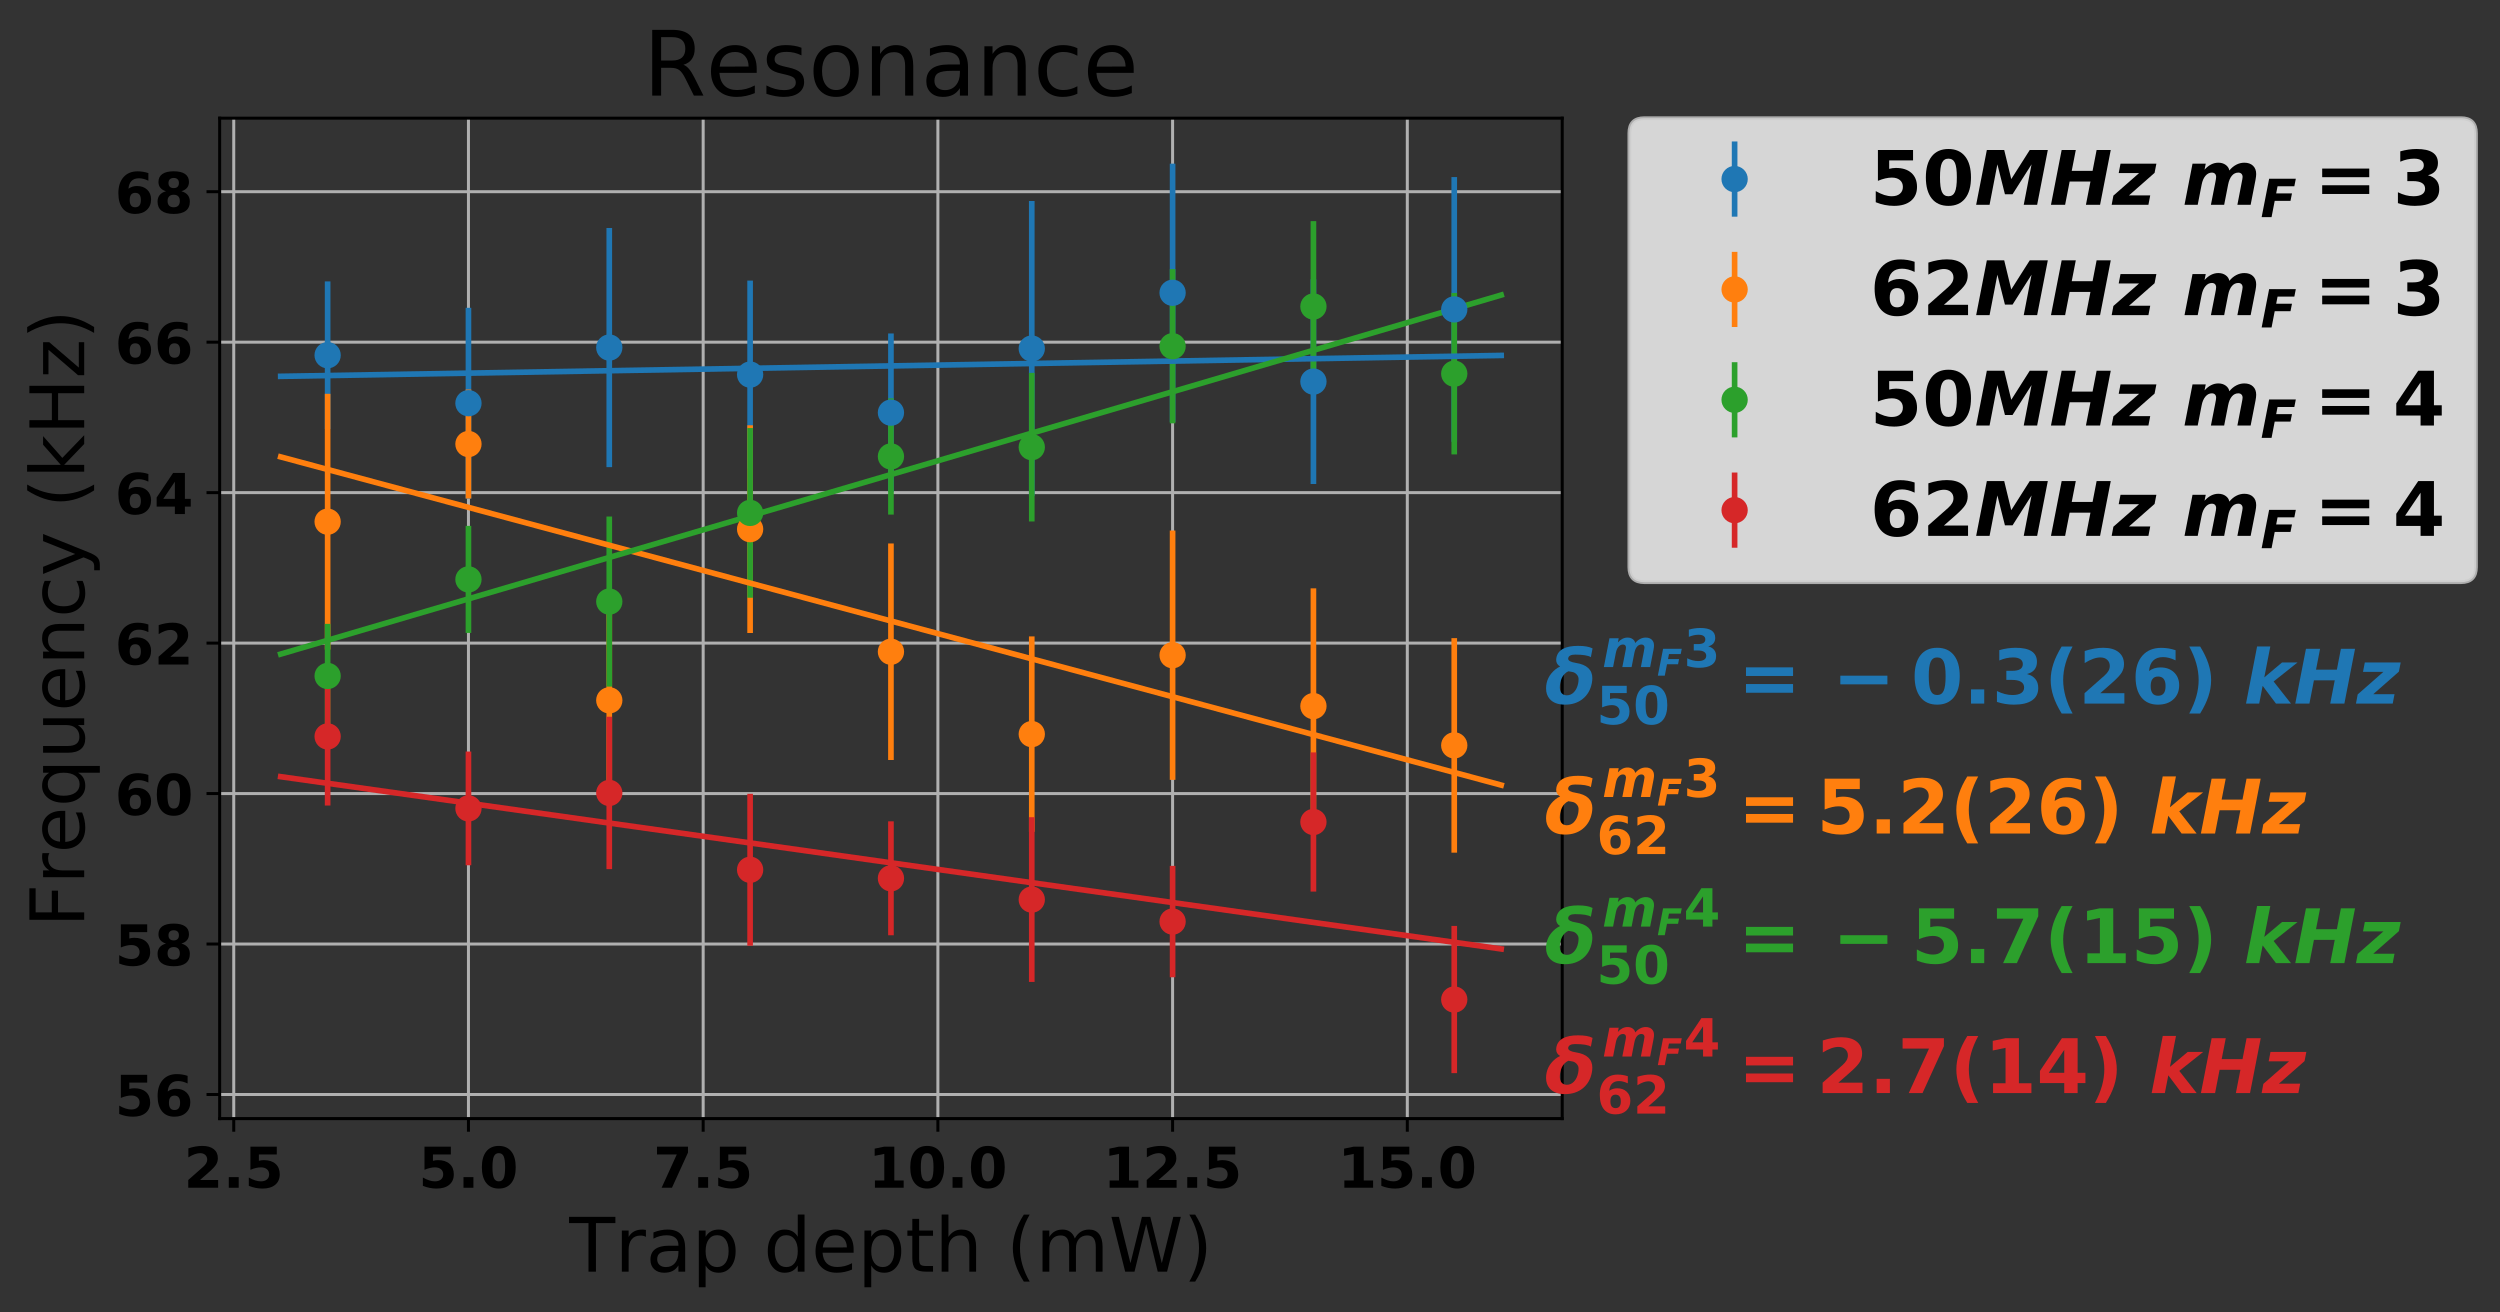 <?xml version="1.0" encoding="utf-8" standalone="no"?>
<!DOCTYPE svg PUBLIC "-//W3C//DTD SVG 1.1//EN"
  "http://www.w3.org/Graphics/SVG/1.1/DTD/svg11.dtd">
<!-- Created with matplotlib (http://matplotlib.org/) -->
<svg height="349pt" version="1.1" viewBox="0 0 665 349" width="665pt" xmlns="http://www.w3.org/2000/svg" xmlns:xlink="http://www.w3.org/1999/xlink">
 <rect x="0" y="0" width="665" height="349" fill="#333333" stroke="none"/>
 <defs>
  <style type="text/css">
*{stroke-linecap:butt;stroke-linejoin:round;}
  </style>
 </defs>
 <g id="figure_1">
  <g id="patch_1">
   <path d="M 0 349.622 
L 665.806 349.622 
L 665.806 0 
L 0 0 
z
" style="fill:none;"/>
  </g>
  <g id="axes_1">
   <g id="patch_2">
    <path d="M 58.43 297.548 
L 415.55 297.548 
L 415.55 31.436 
L 58.43 31.436 
z
" style="fill:none;"/>
   </g>
   <g id="matplotlib.axis_1">
    <g id="xtick_1">
     <g id="line2d_1">
      <path clip-path="url(#pb20607d8c2)" d="M 62.176 297.548 
L 62.176 31.436 
" style="fill:none;stroke:#b0b0b0;stroke-linecap:square;stroke-width:0.8;"/>
     </g>
     <g id="line2d_2">
      <defs>
       <path d="M 0 0 
L 0 3.5 
" id="m005f0a59be" style="stroke:#000000;stroke-width:0.8;"/>
      </defs>
      <g>
       <use style="stroke:#000000;stroke-width:0.8;" x="62.176" xlink:href="#m005f0a59be" y="297.548"/>
      </g>
     </g>
     <g id="text_1">
      <!-- 2.5 -->
      <defs>
       <path d="M 28.812 13.812 
L 60.891 13.812 
L 60.891 0 
L 7.906 0 
L 7.906 13.812 
L 34.516 37.312 
Q 38.094 40.531 39.797 43.609 
Q 41.5 46.688 41.5 50 
Q 41.5 55.125 38.062 58.25 
Q 34.625 61.375 28.906 61.375 
Q 24.516 61.375 19.281 59.5 
Q 14.062 57.625 8.109 53.906 
L 8.109 69.922 
Q 14.453 72.016 20.656 73.109 
Q 26.859 74.219 32.812 74.219 
Q 45.906 74.219 53.156 68.453 
Q 60.406 62.703 60.406 52.391 
Q 60.406 46.438 57.328 41.281 
Q 54.25 36.141 44.391 27.484 
z
" id="DejaVuSans-Bold-32"/>
       <path d="M 10.203 18.891 
L 27.781 18.891 
L 27.781 0 
L 10.203 0 
z
" id="DejaVuSans-Bold-2e"/>
       <path d="M 10.594 72.906 
L 57.328 72.906 
L 57.328 59.078 
L 25.594 59.078 
L 25.594 47.797 
Q 27.734 48.391 29.906 48.703 
Q 32.078 49.031 34.422 49.031 
Q 47.75 49.031 55.172 42.359 
Q 62.594 35.688 62.594 23.781 
Q 62.594 11.969 54.516 5.266 
Q 46.438 -1.422 32.078 -1.422 
Q 25.875 -1.422 19.797 -0.219 
Q 13.719 0.984 7.719 3.422 
L 7.719 18.219 
Q 13.672 14.797 19.016 13.078 
Q 24.359 11.375 29.109 11.375 
Q 35.938 11.375 39.859 14.719 
Q 43.797 18.062 43.797 23.781 
Q 43.797 29.547 39.859 32.859 
Q 35.938 36.188 29.109 36.188 
Q 25.047 36.188 20.453 35.125 
Q 15.875 34.078 10.594 31.891 
z
" id="DejaVuSans-Bold-35"/>
      </defs>
      <g transform="translate(48.89 315.946)scale(0.15 -0.15)">
       <use xlink:href="#DejaVuSans-Bold-32"/>
       <use x="69.58" xlink:href="#DejaVuSans-Bold-2e"/>
       <use x="107.568" xlink:href="#DejaVuSans-Bold-35"/>
      </g>
     </g>
    </g>
    <g id="xtick_2">
     <g id="line2d_3">
      <path clip-path="url(#pb20607d8c2)" d="M 124.609 297.548 
L 124.609 31.436 
" style="fill:none;stroke:#b0b0b0;stroke-linecap:square;stroke-width:0.8;"/>
     </g>
     <g id="line2d_4">
      <g>
       <use style="stroke:#000000;stroke-width:0.8;" x="124.609" xlink:href="#m005f0a59be" y="297.548"/>
      </g>
     </g>
     <g id="text_2">
      <!-- 5.0 -->
      <defs>
       <path d="M 46 36.531 
Q 46 50.203 43.438 55.781 
Q 40.875 61.375 34.812 61.375 
Q 28.766 61.375 26.172 55.781 
Q 23.578 50.203 23.578 36.531 
Q 23.578 22.703 26.172 17.031 
Q 28.766 11.375 34.812 11.375 
Q 40.828 11.375 43.406 17.031 
Q 46 22.703 46 36.531 
z
M 64.797 36.375 
Q 64.797 18.266 56.984 8.422 
Q 49.172 -1.422 34.812 -1.422 
Q 20.406 -1.422 12.594 8.422 
Q 4.781 18.266 4.781 36.375 
Q 4.781 54.547 12.594 64.375 
Q 20.406 74.219 34.812 74.219 
Q 49.172 74.219 56.984 64.375 
Q 64.797 54.547 64.797 36.375 
z
" id="DejaVuSans-Bold-30"/>
      </defs>
      <g transform="translate(111.324 315.946)scale(0.15 -0.15)">
       <use xlink:href="#DejaVuSans-Bold-35"/>
       <use x="69.58" xlink:href="#DejaVuSans-Bold-2e"/>
       <use x="107.568" xlink:href="#DejaVuSans-Bold-30"/>
      </g>
     </g>
    </g>
    <g id="xtick_3">
     <g id="line2d_5">
      <path clip-path="url(#pb20607d8c2)" d="M 187.043 297.548 
L 187.043 31.436 
" style="fill:none;stroke:#b0b0b0;stroke-linecap:square;stroke-width:0.8;"/>
     </g>
     <g id="line2d_6">
      <g>
       <use style="stroke:#000000;stroke-width:0.8;" x="187.043" xlink:href="#m005f0a59be" y="297.548"/>
      </g>
     </g>
     <g id="text_3">
      <!-- 7.5 -->
      <defs>
       <path d="M 6.688 72.906 
L 61.625 72.906 
L 61.625 62.312 
L 33.203 0 
L 14.891 0 
L 41.797 59.078 
L 6.688 59.078 
z
" id="DejaVuSans-Bold-37"/>
      </defs>
      <g transform="translate(173.757 315.946)scale(0.15 -0.15)">
       <use xlink:href="#DejaVuSans-Bold-37"/>
       <use x="69.58" xlink:href="#DejaVuSans-Bold-2e"/>
       <use x="107.568" xlink:href="#DejaVuSans-Bold-35"/>
      </g>
     </g>
    </g>
    <g id="xtick_4">
     <g id="line2d_7">
      <path clip-path="url(#pb20607d8c2)" d="M 249.476 297.548 
L 249.476 31.436 
" style="fill:none;stroke:#b0b0b0;stroke-linecap:square;stroke-width:0.8;"/>
     </g>
     <g id="line2d_8">
      <g>
       <use style="stroke:#000000;stroke-width:0.8;" x="249.476" xlink:href="#m005f0a59be" y="297.548"/>
      </g>
     </g>
     <g id="text_4">
      <!-- 10.0 -->
      <defs>
       <path d="M 11.719 12.984 
L 28.328 12.984 
L 28.328 60.109 
L 11.281 56.594 
L 11.281 69.391 
L 28.219 72.906 
L 46.094 72.906 
L 46.094 12.984 
L 62.703 12.984 
L 62.703 0 
L 11.719 0 
z
" id="DejaVuSans-Bold-31"/>
      </defs>
      <g transform="translate(230.972 315.946)scale(0.15 -0.15)">
       <use xlink:href="#DejaVuSans-Bold-31"/>
       <use x="69.58" xlink:href="#DejaVuSans-Bold-30"/>
       <use x="139.16" xlink:href="#DejaVuSans-Bold-2e"/>
       <use x="177.148" xlink:href="#DejaVuSans-Bold-30"/>
      </g>
     </g>
    </g>
    <g id="xtick_5">
     <g id="line2d_9">
      <path clip-path="url(#pb20607d8c2)" d="M 311.91 297.548 
L 311.91 31.436 
" style="fill:none;stroke:#b0b0b0;stroke-linecap:square;stroke-width:0.8;"/>
     </g>
     <g id="line2d_10">
      <g>
       <use style="stroke:#000000;stroke-width:0.8;" x="311.91" xlink:href="#m005f0a59be" y="297.548"/>
      </g>
     </g>
     <g id="text_5">
      <!-- 12.5 -->
      <g transform="translate(293.406 315.946)scale(0.15 -0.15)">
       <use xlink:href="#DejaVuSans-Bold-31"/>
       <use x="69.58" xlink:href="#DejaVuSans-Bold-32"/>
       <use x="139.16" xlink:href="#DejaVuSans-Bold-2e"/>
       <use x="177.148" xlink:href="#DejaVuSans-Bold-35"/>
      </g>
     </g>
    </g>
    <g id="xtick_6">
     <g id="line2d_11">
      <path clip-path="url(#pb20607d8c2)" d="M 374.344 297.548 
L 374.344 31.436 
" style="fill:none;stroke:#b0b0b0;stroke-linecap:square;stroke-width:0.8;"/>
     </g>
     <g id="line2d_12">
      <g>
       <use style="stroke:#000000;stroke-width:0.8;" x="374.344" xlink:href="#m005f0a59be" y="297.548"/>
      </g>
     </g>
     <g id="text_6">
      <!-- 15.0 -->
      <g transform="translate(355.84 315.946)scale(0.15 -0.15)">
       <use xlink:href="#DejaVuSans-Bold-31"/>
       <use x="69.58" xlink:href="#DejaVuSans-Bold-35"/>
       <use x="139.16" xlink:href="#DejaVuSans-Bold-2e"/>
       <use x="177.148" xlink:href="#DejaVuSans-Bold-30"/>
      </g>
     </g>
    </g>
    <g id="text_7">
     <!-- Trap depth (mW) -->
     <defs>
      <path d="M -0.297 72.906 
L 61.375 72.906 
L 61.375 64.594 
L 35.5 64.594 
L 35.5 0 
L 25.594 0 
L 25.594 64.594 
L -0.297 64.594 
z
" id="DejaVuSans-54"/>
      <path d="M 41.109 46.297 
Q 39.594 47.172 37.812 47.578 
Q 36.031 48 33.891 48 
Q 26.266 48 22.188 43.047 
Q 18.109 38.094 18.109 28.812 
L 18.109 0 
L 9.078 0 
L 9.078 54.688 
L 18.109 54.688 
L 18.109 46.188 
Q 20.953 51.172 25.484 53.578 
Q 30.031 56 36.531 56 
Q 37.453 56 38.578 55.875 
Q 39.703 55.766 41.062 55.516 
z
" id="DejaVuSans-72"/>
      <path d="M 34.281 27.484 
Q 23.391 27.484 19.188 25 
Q 14.984 22.516 14.984 16.5 
Q 14.984 11.719 18.141 8.906 
Q 21.297 6.109 26.703 6.109 
Q 34.188 6.109 38.703 11.406 
Q 43.219 16.703 43.219 25.484 
L 43.219 27.484 
z
M 52.203 31.203 
L 52.203 0 
L 43.219 0 
L 43.219 8.297 
Q 40.141 3.328 35.547 0.953 
Q 30.953 -1.422 24.312 -1.422 
Q 15.922 -1.422 10.953 3.297 
Q 6 8.016 6 15.922 
Q 6 25.141 12.172 29.828 
Q 18.359 34.516 30.609 34.516 
L 43.219 34.516 
L 43.219 35.406 
Q 43.219 41.609 39.141 45 
Q 35.062 48.391 27.688 48.391 
Q 23 48.391 18.547 47.266 
Q 14.109 46.141 10.016 43.891 
L 10.016 52.203 
Q 14.938 54.109 19.578 55.047 
Q 24.219 56 28.609 56 
Q 40.484 56 46.344 49.844 
Q 52.203 43.703 52.203 31.203 
z
" id="DejaVuSans-61"/>
      <path d="M 18.109 8.203 
L 18.109 -20.797 
L 9.078 -20.797 
L 9.078 54.688 
L 18.109 54.688 
L 18.109 46.391 
Q 20.953 51.266 25.266 53.625 
Q 29.594 56 35.594 56 
Q 45.562 56 51.781 48.094 
Q 58.016 40.188 58.016 27.297 
Q 58.016 14.406 51.781 6.484 
Q 45.562 -1.422 35.594 -1.422 
Q 29.594 -1.422 25.266 0.953 
Q 20.953 3.328 18.109 8.203 
z
M 48.688 27.297 
Q 48.688 37.203 44.609 42.844 
Q 40.531 48.484 33.406 48.484 
Q 26.266 48.484 22.188 42.844 
Q 18.109 37.203 18.109 27.297 
Q 18.109 17.391 22.188 11.75 
Q 26.266 6.109 33.406 6.109 
Q 40.531 6.109 44.609 11.75 
Q 48.688 17.391 48.688 27.297 
z
" id="DejaVuSans-70"/>
      <path id="DejaVuSans-20"/>
      <path d="M 45.406 46.391 
L 45.406 75.984 
L 54.391 75.984 
L 54.391 0 
L 45.406 0 
L 45.406 8.203 
Q 42.578 3.328 38.25 0.953 
Q 33.938 -1.422 27.875 -1.422 
Q 17.969 -1.422 11.734 6.484 
Q 5.516 14.406 5.516 27.297 
Q 5.516 40.188 11.734 48.094 
Q 17.969 56 27.875 56 
Q 33.938 56 38.25 53.625 
Q 42.578 51.266 45.406 46.391 
z
M 14.797 27.297 
Q 14.797 17.391 18.875 11.75 
Q 22.953 6.109 30.078 6.109 
Q 37.203 6.109 41.297 11.75 
Q 45.406 17.391 45.406 27.297 
Q 45.406 37.203 41.297 42.844 
Q 37.203 48.484 30.078 48.484 
Q 22.953 48.484 18.875 42.844 
Q 14.797 37.203 14.797 27.297 
z
" id="DejaVuSans-64"/>
      <path d="M 56.203 29.594 
L 56.203 25.203 
L 14.891 25.203 
Q 15.484 15.922 20.484 11.062 
Q 25.484 6.203 34.422 6.203 
Q 39.594 6.203 44.453 7.469 
Q 49.312 8.734 54.109 11.281 
L 54.109 2.781 
Q 49.266 0.734 44.188 -0.344 
Q 39.109 -1.422 33.891 -1.422 
Q 20.797 -1.422 13.156 6.188 
Q 5.516 13.812 5.516 26.812 
Q 5.516 40.234 12.766 48.109 
Q 20.016 56 32.328 56 
Q 43.359 56 49.781 48.891 
Q 56.203 41.797 56.203 29.594 
z
M 47.219 32.234 
Q 47.125 39.594 43.094 43.984 
Q 39.062 48.391 32.422 48.391 
Q 24.906 48.391 20.391 44.141 
Q 15.875 39.891 15.188 32.172 
z
" id="DejaVuSans-65"/>
      <path d="M 18.312 70.219 
L 18.312 54.688 
L 36.812 54.688 
L 36.812 47.703 
L 18.312 47.703 
L 18.312 18.016 
Q 18.312 11.328 20.141 9.422 
Q 21.969 7.516 27.594 7.516 
L 36.812 7.516 
L 36.812 0 
L 27.594 0 
Q 17.188 0 13.234 3.875 
Q 9.281 7.766 9.281 18.016 
L 9.281 47.703 
L 2.688 47.703 
L 2.688 54.688 
L 9.281 54.688 
L 9.281 70.219 
z
" id="DejaVuSans-74"/>
      <path d="M 54.891 33.016 
L 54.891 0 
L 45.906 0 
L 45.906 32.719 
Q 45.906 40.484 42.875 44.328 
Q 39.844 48.188 33.797 48.188 
Q 26.516 48.188 22.312 43.547 
Q 18.109 38.922 18.109 30.906 
L 18.109 0 
L 9.078 0 
L 9.078 75.984 
L 18.109 75.984 
L 18.109 46.188 
Q 21.344 51.125 25.703 53.562 
Q 30.078 56 35.797 56 
Q 45.219 56 50.047 50.172 
Q 54.891 44.344 54.891 33.016 
z
" id="DejaVuSans-68"/>
      <path d="M 31 75.875 
Q 24.469 64.656 21.281 53.656 
Q 18.109 42.672 18.109 31.391 
Q 18.109 20.125 21.312 9.062 
Q 24.516 -2 31 -13.188 
L 23.188 -13.188 
Q 15.875 -1.703 12.234 9.375 
Q 8.594 20.453 8.594 31.391 
Q 8.594 42.281 12.203 53.312 
Q 15.828 64.359 23.188 75.875 
z
" id="DejaVuSans-28"/>
      <path d="M 52 44.188 
Q 55.375 50.25 60.062 53.125 
Q 64.75 56 71.094 56 
Q 79.641 56 84.281 50.016 
Q 88.922 44.047 88.922 33.016 
L 88.922 0 
L 79.891 0 
L 79.891 32.719 
Q 79.891 40.578 77.094 44.375 
Q 74.312 48.188 68.609 48.188 
Q 61.625 48.188 57.562 43.547 
Q 53.516 38.922 53.516 30.906 
L 53.516 0 
L 44.484 0 
L 44.484 32.719 
Q 44.484 40.625 41.703 44.406 
Q 38.922 48.188 33.109 48.188 
Q 26.219 48.188 22.156 43.531 
Q 18.109 38.875 18.109 30.906 
L 18.109 0 
L 9.078 0 
L 9.078 54.688 
L 18.109 54.688 
L 18.109 46.188 
Q 21.188 51.219 25.484 53.609 
Q 29.781 56 35.688 56 
Q 41.656 56 45.828 52.969 
Q 50 49.953 52 44.188 
z
" id="DejaVuSans-6d"/>
      <path d="M 3.328 72.906 
L 13.281 72.906 
L 28.609 11.281 
L 43.891 72.906 
L 54.984 72.906 
L 70.312 11.281 
L 85.594 72.906 
L 95.609 72.906 
L 77.297 0 
L 64.891 0 
L 49.516 63.281 
L 33.984 0 
L 21.578 0 
z
" id="DejaVuSans-57"/>
      <path d="M 8.016 75.875 
L 15.828 75.875 
Q 23.141 64.359 26.781 53.312 
Q 30.422 42.281 30.422 31.391 
Q 30.422 20.453 26.781 9.375 
Q 23.141 -1.703 15.828 -13.188 
L 8.016 -13.188 
Q 14.5 -2 17.703 9.062 
Q 20.906 20.125 20.906 31.391 
Q 20.906 42.672 17.703 53.656 
Q 14.5 64.656 8.016 75.875 
z
" id="DejaVuSans-29"/>
     </defs>
     <g transform="translate(151.421 338.262)scale(0.2 -0.2)">
      <use xlink:href="#DejaVuSans-54"/>
      <use x="60.865" xlink:href="#DejaVuSans-72"/>
      <use x="101.979" xlink:href="#DejaVuSans-61"/>
      <use x="163.258" xlink:href="#DejaVuSans-70"/>
      <use x="226.734" xlink:href="#DejaVuSans-20"/>
      <use x="258.521" xlink:href="#DejaVuSans-64"/>
      <use x="321.998" xlink:href="#DejaVuSans-65"/>
      <use x="383.521" xlink:href="#DejaVuSans-70"/>
      <use x="446.998" xlink:href="#DejaVuSans-74"/>
      <use x="486.207" xlink:href="#DejaVuSans-68"/>
      <use x="549.586" xlink:href="#DejaVuSans-20"/>
      <use x="581.373" xlink:href="#DejaVuSans-28"/>
      <use x="620.387" xlink:href="#DejaVuSans-6d"/>
      <use x="717.799" xlink:href="#DejaVuSans-57"/>
      <use x="816.676" xlink:href="#DejaVuSans-29"/>
     </g>
    </g>
   </g>
   <g id="matplotlib.axis_2">
    <g id="ytick_1">
     <g id="line2d_13">
      <path clip-path="url(#pb20607d8c2)" d="M 58.43 291.131 
L 415.55 291.131 
" style="fill:none;stroke:#b0b0b0;stroke-linecap:square;stroke-width:0.8;"/>
     </g>
     <g id="line2d_14">
      <defs>
       <path d="M 0 0 
L -3.5 0 
" id="mc3ce260a5b" style="stroke:#000000;stroke-width:0.8;"/>
      </defs>
      <g>
       <use style="stroke:#000000;stroke-width:0.8;" x="58.43" xlink:href="#mc3ce260a5b" y="291.131"/>
      </g>
     </g>
     <g id="text_8">
      <!-- 56 -->
      <defs>
       <path d="M 36.188 35.984 
Q 31.25 35.984 28.781 32.781 
Q 26.312 29.594 26.312 23.188 
Q 26.312 16.797 28.781 13.594 
Q 31.25 10.406 36.188 10.406 
Q 41.156 10.406 43.625 13.594 
Q 46.094 16.797 46.094 23.188 
Q 46.094 29.594 43.625 32.781 
Q 41.156 35.984 36.188 35.984 
z
M 59.422 71 
L 59.422 57.516 
Q 54.781 59.719 50.672 60.766 
Q 46.578 61.812 42.672 61.812 
Q 34.281 61.812 29.594 57.141 
Q 24.906 52.484 24.125 43.312 
Q 27.344 45.703 31.094 46.891 
Q 34.859 48.094 39.312 48.094 
Q 50.484 48.094 57.344 41.547 
Q 64.203 35.016 64.203 24.422 
Q 64.203 12.703 56.531 5.641 
Q 48.875 -1.422 35.984 -1.422 
Q 21.781 -1.422 13.984 8.172 
Q 6.203 17.781 6.203 35.406 
Q 6.203 53.469 15.312 63.797 
Q 24.422 74.125 40.281 74.125 
Q 45.312 74.125 50.047 73.344 
Q 54.781 72.562 59.422 71 
z
" id="DejaVuSans-Bold-36"/>
      </defs>
      <g transform="translate(30.556 296.83)scale(0.15 -0.15)">
       <use xlink:href="#DejaVuSans-Bold-35"/>
       <use x="69.58" xlink:href="#DejaVuSans-Bold-36"/>
      </g>
     </g>
    </g>
    <g id="ytick_2">
     <g id="line2d_15">
      <path clip-path="url(#pb20607d8c2)" d="M 58.43 251.109 
L 415.55 251.109 
" style="fill:none;stroke:#b0b0b0;stroke-linecap:square;stroke-width:0.8;"/>
     </g>
     <g id="line2d_16">
      <g>
       <use style="stroke:#000000;stroke-width:0.8;" x="58.43" xlink:href="#mc3ce260a5b" y="251.109"/>
      </g>
     </g>
     <g id="text_9">
      <!-- 58 -->
      <defs>
       <path d="M 34.812 32.625 
Q 29.547 32.625 26.703 29.734 
Q 23.875 26.859 23.875 21.484 
Q 23.875 16.109 26.703 13.25 
Q 29.547 10.406 34.812 10.406 
Q 40.047 10.406 42.828 13.25 
Q 45.609 16.109 45.609 21.484 
Q 45.609 26.906 42.828 29.766 
Q 40.047 32.625 34.812 32.625 
z
M 21.094 38.812 
Q 14.453 40.828 11.078 44.969 
Q 7.719 49.125 7.719 55.328 
Q 7.719 64.547 14.594 69.375 
Q 21.484 74.219 34.812 74.219 
Q 48.047 74.219 54.922 69.406 
Q 61.812 64.594 61.812 55.328 
Q 61.812 49.125 58.422 44.969 
Q 55.031 40.828 48.391 38.812 
Q 55.812 36.766 59.594 32.156 
Q 63.375 27.547 63.375 20.516 
Q 63.375 9.672 56.172 4.125 
Q 48.969 -1.422 34.812 -1.422 
Q 20.609 -1.422 13.359 4.125 
Q 6.109 9.672 6.109 20.516 
Q 6.109 27.547 9.891 32.156 
Q 13.672 36.766 21.094 38.812 
z
M 25.484 53.422 
Q 25.484 49.078 27.906 46.734 
Q 30.328 44.391 34.812 44.391 
Q 39.203 44.391 41.594 46.734 
Q 44 49.078 44 53.422 
Q 44 57.766 41.594 60.078 
Q 39.203 62.406 34.812 62.406 
Q 30.328 62.406 27.906 60.062 
Q 25.484 57.719 25.484 53.422 
z
" id="DejaVuSans-Bold-38"/>
      </defs>
      <g transform="translate(30.556 256.808)scale(0.15 -0.15)">
       <use xlink:href="#DejaVuSans-Bold-35"/>
       <use x="69.58" xlink:href="#DejaVuSans-Bold-38"/>
      </g>
     </g>
    </g>
    <g id="ytick_3">
     <g id="line2d_17">
      <path clip-path="url(#pb20607d8c2)" d="M 58.43 211.086 
L 415.55 211.086 
" style="fill:none;stroke:#b0b0b0;stroke-linecap:square;stroke-width:0.8;"/>
     </g>
     <g id="line2d_18">
      <g>
       <use style="stroke:#000000;stroke-width:0.8;" x="58.43" xlink:href="#mc3ce260a5b" y="211.086"/>
      </g>
     </g>
     <g id="text_10">
      <!-- 60 -->
      <g transform="translate(30.556 216.785)scale(0.15 -0.15)">
       <use xlink:href="#DejaVuSans-Bold-36"/>
       <use x="69.58" xlink:href="#DejaVuSans-Bold-30"/>
      </g>
     </g>
    </g>
    <g id="ytick_4">
     <g id="line2d_19">
      <path clip-path="url(#pb20607d8c2)" d="M 58.43 171.064 
L 415.55 171.064 
" style="fill:none;stroke:#b0b0b0;stroke-linecap:square;stroke-width:0.8;"/>
     </g>
     <g id="line2d_20">
      <g>
       <use style="stroke:#000000;stroke-width:0.8;" x="58.43" xlink:href="#mc3ce260a5b" y="171.064"/>
      </g>
     </g>
     <g id="text_11">
      <!-- 62 -->
      <g transform="translate(30.556 176.763)scale(0.15 -0.15)">
       <use xlink:href="#DejaVuSans-Bold-36"/>
       <use x="69.58" xlink:href="#DejaVuSans-Bold-32"/>
      </g>
     </g>
    </g>
    <g id="ytick_5">
     <g id="line2d_21">
      <path clip-path="url(#pb20607d8c2)" d="M 58.43 131.041 
L 415.55 131.041 
" style="fill:none;stroke:#b0b0b0;stroke-linecap:square;stroke-width:0.8;"/>
     </g>
     <g id="line2d_22">
      <g>
       <use style="stroke:#000000;stroke-width:0.8;" x="58.43" xlink:href="#mc3ce260a5b" y="131.041"/>
      </g>
     </g>
     <g id="text_12">
      <!-- 64 -->
      <defs>
       <path d="M 36.812 57.422 
L 16.219 26.906 
L 36.812 26.906 
z
M 33.688 72.906 
L 54.594 72.906 
L 54.594 26.906 
L 64.984 26.906 
L 64.984 13.281 
L 54.594 13.281 
L 54.594 0 
L 36.812 0 
L 36.812 13.281 
L 4.5 13.281 
L 4.5 29.391 
z
" id="DejaVuSans-Bold-34"/>
      </defs>
      <g transform="translate(30.556 136.74)scale(0.15 -0.15)">
       <use xlink:href="#DejaVuSans-Bold-36"/>
       <use x="69.58" xlink:href="#DejaVuSans-Bold-34"/>
      </g>
     </g>
    </g>
    <g id="ytick_6">
     <g id="line2d_23">
      <path clip-path="url(#pb20607d8c2)" d="M 58.43 91.019 
L 415.55 91.019 
" style="fill:none;stroke:#b0b0b0;stroke-linecap:square;stroke-width:0.8;"/>
     </g>
     <g id="line2d_24">
      <g>
       <use style="stroke:#000000;stroke-width:0.8;" x="58.43" xlink:href="#mc3ce260a5b" y="91.019"/>
      </g>
     </g>
     <g id="text_13">
      <!-- 66 -->
      <g transform="translate(30.556 96.718)scale(0.15 -0.15)">
       <use xlink:href="#DejaVuSans-Bold-36"/>
       <use x="69.58" xlink:href="#DejaVuSans-Bold-36"/>
      </g>
     </g>
    </g>
    <g id="ytick_7">
     <g id="line2d_25">
      <path clip-path="url(#pb20607d8c2)" d="M 58.43 50.996 
L 415.55 50.996 
" style="fill:none;stroke:#b0b0b0;stroke-linecap:square;stroke-width:0.8;"/>
     </g>
     <g id="line2d_26">
      <g>
       <use style="stroke:#000000;stroke-width:0.8;" x="58.43" xlink:href="#mc3ce260a5b" y="50.996"/>
      </g>
     </g>
     <g id="text_14">
      <!-- 68 -->
      <g transform="translate(30.556 56.695)scale(0.15 -0.15)">
       <use xlink:href="#DejaVuSans-Bold-36"/>
       <use x="69.58" xlink:href="#DejaVuSans-Bold-38"/>
      </g>
     </g>
    </g>
    <g id="text_15">
     <!-- Frequency (kHz) -->
     <defs>
      <path d="M 9.812 72.906 
L 51.703 72.906 
L 51.703 64.594 
L 19.672 64.594 
L 19.672 43.109 
L 48.578 43.109 
L 48.578 34.812 
L 19.672 34.812 
L 19.672 0 
L 9.812 0 
z
" id="DejaVuSans-46"/>
      <path d="M 14.797 27.297 
Q 14.797 17.391 18.875 11.75 
Q 22.953 6.109 30.078 6.109 
Q 37.203 6.109 41.297 11.75 
Q 45.406 17.391 45.406 27.297 
Q 45.406 37.203 41.297 42.844 
Q 37.203 48.484 30.078 48.484 
Q 22.953 48.484 18.875 42.844 
Q 14.797 37.203 14.797 27.297 
z
M 45.406 8.203 
Q 42.578 3.328 38.25 0.953 
Q 33.938 -1.422 27.875 -1.422 
Q 17.969 -1.422 11.734 6.484 
Q 5.516 14.406 5.516 27.297 
Q 5.516 40.188 11.734 48.094 
Q 17.969 56 27.875 56 
Q 33.938 56 38.25 53.625 
Q 42.578 51.266 45.406 46.391 
L 45.406 54.688 
L 54.391 54.688 
L 54.391 -20.797 
L 45.406 -20.797 
z
" id="DejaVuSans-71"/>
      <path d="M 8.5 21.578 
L 8.5 54.688 
L 17.484 54.688 
L 17.484 21.922 
Q 17.484 14.156 20.5 10.266 
Q 23.531 6.391 29.594 6.391 
Q 36.859 6.391 41.078 11.031 
Q 45.312 15.672 45.312 23.688 
L 45.312 54.688 
L 54.297 54.688 
L 54.297 0 
L 45.312 0 
L 45.312 8.406 
Q 42.047 3.422 37.719 1 
Q 33.406 -1.422 27.688 -1.422 
Q 18.266 -1.422 13.375 4.438 
Q 8.5 10.297 8.5 21.578 
z
M 31.109 56 
z
" id="DejaVuSans-75"/>
      <path d="M 54.891 33.016 
L 54.891 0 
L 45.906 0 
L 45.906 32.719 
Q 45.906 40.484 42.875 44.328 
Q 39.844 48.188 33.797 48.188 
Q 26.516 48.188 22.312 43.547 
Q 18.109 38.922 18.109 30.906 
L 18.109 0 
L 9.078 0 
L 9.078 54.688 
L 18.109 54.688 
L 18.109 46.188 
Q 21.344 51.125 25.703 53.562 
Q 30.078 56 35.797 56 
Q 45.219 56 50.047 50.172 
Q 54.891 44.344 54.891 33.016 
z
" id="DejaVuSans-6e"/>
      <path d="M 48.781 52.594 
L 48.781 44.188 
Q 44.969 46.297 41.141 47.344 
Q 37.312 48.391 33.406 48.391 
Q 24.656 48.391 19.812 42.844 
Q 14.984 37.312 14.984 27.297 
Q 14.984 17.281 19.812 11.734 
Q 24.656 6.203 33.406 6.203 
Q 37.312 6.203 41.141 7.25 
Q 44.969 8.297 48.781 10.406 
L 48.781 2.094 
Q 45.016 0.344 40.984 -0.531 
Q 36.969 -1.422 32.422 -1.422 
Q 20.062 -1.422 12.781 6.344 
Q 5.516 14.109 5.516 27.297 
Q 5.516 40.672 12.859 48.328 
Q 20.219 56 33.016 56 
Q 37.156 56 41.109 55.141 
Q 45.062 54.297 48.781 52.594 
z
" id="DejaVuSans-63"/>
      <path d="M 32.172 -5.078 
Q 28.375 -14.844 24.75 -17.812 
Q 21.141 -20.797 15.094 -20.797 
L 7.906 -20.797 
L 7.906 -13.281 
L 13.188 -13.281 
Q 16.891 -13.281 18.938 -11.516 
Q 21 -9.766 23.484 -3.219 
L 25.094 0.875 
L 2.984 54.688 
L 12.5 54.688 
L 29.594 11.922 
L 46.688 54.688 
L 56.203 54.688 
z
" id="DejaVuSans-79"/>
      <path d="M 9.078 75.984 
L 18.109 75.984 
L 18.109 31.109 
L 44.922 54.688 
L 56.391 54.688 
L 27.391 29.109 
L 57.625 0 
L 45.906 0 
L 18.109 26.703 
L 18.109 0 
L 9.078 0 
z
" id="DejaVuSans-6b"/>
      <path d="M 9.812 72.906 
L 19.672 72.906 
L 19.672 43.016 
L 55.516 43.016 
L 55.516 72.906 
L 65.375 72.906 
L 65.375 0 
L 55.516 0 
L 55.516 34.719 
L 19.672 34.719 
L 19.672 0 
L 9.812 0 
z
" id="DejaVuSans-48"/>
      <path d="M 5.516 54.688 
L 48.188 54.688 
L 48.188 46.484 
L 14.406 7.172 
L 48.188 7.172 
L 48.188 0 
L 4.297 0 
L 4.297 8.203 
L 38.094 47.516 
L 5.516 47.516 
z
" id="DejaVuSans-7a"/>
     </defs>
     <g transform="translate(22.397 246.628)rotate(-90)scale(0.2 -0.2)">
      <use xlink:href="#DejaVuSans-46"/>
      <use x="57.41" xlink:href="#DejaVuSans-72"/>
      <use x="98.492" xlink:href="#DejaVuSans-65"/>
      <use x="160.016" xlink:href="#DejaVuSans-71"/>
      <use x="223.492" xlink:href="#DejaVuSans-75"/>
      <use x="286.871" xlink:href="#DejaVuSans-65"/>
      <use x="348.395" xlink:href="#DejaVuSans-6e"/>
      <use x="411.773" xlink:href="#DejaVuSans-63"/>
      <use x="466.754" xlink:href="#DejaVuSans-79"/>
      <use x="525.934" xlink:href="#DejaVuSans-20"/>
      <use x="557.721" xlink:href="#DejaVuSans-28"/>
      <use x="596.734" xlink:href="#DejaVuSans-6b"/>
      <use x="654.645" xlink:href="#DejaVuSans-48"/>
      <use x="729.84" xlink:href="#DejaVuSans-7a"/>
      <use x="782.33" xlink:href="#DejaVuSans-29"/>
     </g>
    </g>
   </g>
   <g id="LineCollection_1">
    <path clip-path="url(#pb20607d8c2)" d="M 87.149 114.116 
L 87.149 74.848 
" style="fill:none;stroke:#1f77b4;stroke-width:1.5;"/>
    <path clip-path="url(#pb20607d8c2)" d="M 124.609 132.626 
L 124.609 81.87 
" style="fill:none;stroke:#1f77b4;stroke-width:1.5;"/>
    <path clip-path="url(#pb20607d8c2)" d="M 162.069 124.249 
L 162.069 60.648 
" style="fill:none;stroke:#1f77b4;stroke-width:1.5;"/>
    <path clip-path="url(#pb20607d8c2)" d="M 199.53 124.652 
L 199.53 74.633 
" style="fill:none;stroke:#1f77b4;stroke-width:1.5;"/>
    <path clip-path="url(#pb20607d8c2)" d="M 236.99 130.829 
L 236.99 88.704 
" style="fill:none;stroke:#1f77b4;stroke-width:1.5;"/>
    <path clip-path="url(#pb20607d8c2)" d="M 274.45 131.964 
L 274.45 53.473 
" style="fill:none;stroke:#1f77b4;stroke-width:1.5;"/>
    <path clip-path="url(#pb20607d8c2)" d="M 311.91 112.226 
L 311.91 43.532 
" style="fill:none;stroke:#1f77b4;stroke-width:1.5;"/>
    <path clip-path="url(#pb20607d8c2)" d="M 349.37 128.738 
L 349.37 74.276 
" style="fill:none;stroke:#1f77b4;stroke-width:1.5;"/>
    <path clip-path="url(#pb20607d8c2)" d="M 386.83 117.497 
L 386.83 47.107 
" style="fill:none;stroke:#1f77b4;stroke-width:1.5;"/>
   </g>
   <g id="LineCollection_2">
    <path clip-path="url(#pb20607d8c2)" d="M 87.149 172.787 
L 87.149 104.749 
" style="fill:none;stroke:#ff7f0e;stroke-width:1.5;"/>
    <path clip-path="url(#pb20607d8c2)" d="M 124.609 132.613 
L 124.609 103.609 
" style="fill:none;stroke:#ff7f0e;stroke-width:1.5;"/>
    <path clip-path="url(#pb20607d8c2)" d="M 162.069 210.419 
L 162.069 162.158 
" style="fill:none;stroke:#ff7f0e;stroke-width:1.5;"/>
    <path clip-path="url(#pb20607d8c2)" d="M 199.53 168.381 
L 199.53 113.123 
" style="fill:none;stroke:#ff7f0e;stroke-width:1.5;"/>
    <path clip-path="url(#pb20607d8c2)" d="M 236.99 202.159 
L 236.99 144.561 
" style="fill:none;stroke:#ff7f0e;stroke-width:1.5;"/>
    <path clip-path="url(#pb20607d8c2)" d="M 274.45 221.259 
L 274.45 169.289 
" style="fill:none;stroke:#ff7f0e;stroke-width:1.5;"/>
    <path clip-path="url(#pb20607d8c2)" d="M 311.91 207.453 
L 311.91 141.117 
" style="fill:none;stroke:#ff7f0e;stroke-width:1.5;"/>
    <path clip-path="url(#pb20607d8c2)" d="M 349.37 219.152 
L 349.37 156.497 
" style="fill:none;stroke:#ff7f0e;stroke-width:1.5;"/>
    <path clip-path="url(#pb20607d8c2)" d="M 386.83 226.803 
L 386.83 169.74 
" style="fill:none;stroke:#ff7f0e;stroke-width:1.5;"/>
   </g>
   <g id="LineCollection_3">
    <path clip-path="url(#pb20607d8c2)" d="M 87.149 193.663 
L 87.149 165.946 
" style="fill:none;stroke:#2ca02c;stroke-width:1.5;"/>
    <path clip-path="url(#pb20607d8c2)" d="M 124.609 168.367 
L 124.609 139.875 
" style="fill:none;stroke:#2ca02c;stroke-width:1.5;"/>
    <path clip-path="url(#pb20607d8c2)" d="M 162.069 182.637 
L 162.069 137.406 
" style="fill:none;stroke:#2ca02c;stroke-width:1.5;"/>
    <path clip-path="url(#pb20607d8c2)" d="M 199.53 159.001 
L 199.53 113.867 
" style="fill:none;stroke:#2ca02c;stroke-width:1.5;"/>
    <path clip-path="url(#pb20607d8c2)" d="M 236.99 136.881 
L 236.99 105.951 
" style="fill:none;stroke:#2ca02c;stroke-width:1.5;"/>
    <path clip-path="url(#pb20607d8c2)" d="M 274.45 138.702 
L 274.45 99.189 
" style="fill:none;stroke:#2ca02c;stroke-width:1.5;"/>
    <path clip-path="url(#pb20607d8c2)" d="M 311.91 112.603 
L 311.91 71.587 
" style="fill:none;stroke:#2ca02c;stroke-width:1.5;"/>
    <path clip-path="url(#pb20607d8c2)" d="M 349.37 104.238 
L 349.37 58.822 
" style="fill:none;stroke:#2ca02c;stroke-width:1.5;"/>
    <path clip-path="url(#pb20607d8c2)" d="M 386.83 120.876 
L 386.83 77.926 
" style="fill:none;stroke:#2ca02c;stroke-width:1.5;"/>
   </g>
   <g id="LineCollection_4">
    <path clip-path="url(#pb20607d8c2)" d="M 87.149 214.266 
L 87.149 177.516 
" style="fill:none;stroke:#d62728;stroke-width:1.5;"/>
    <path clip-path="url(#pb20607d8c2)" d="M 124.609 230.166 
L 124.609 199.903 
" style="fill:none;stroke:#d62728;stroke-width:1.5;"/>
    <path clip-path="url(#pb20607d8c2)" d="M 162.069 231.198 
L 162.069 190.645 
" style="fill:none;stroke:#d62728;stroke-width:1.5;"/>
    <path clip-path="url(#pb20607d8c2)" d="M 199.53 251.574 
L 199.53 211.152 
" style="fill:none;stroke:#d62728;stroke-width:1.5;"/>
    <path clip-path="url(#pb20607d8c2)" d="M 236.99 248.788 
L 236.99 218.475 
" style="fill:none;stroke:#d62728;stroke-width:1.5;"/>
    <path clip-path="url(#pb20607d8c2)" d="M 274.45 261.202 
L 274.45 217.381 
" style="fill:none;stroke:#d62728;stroke-width:1.5;"/>
    <path clip-path="url(#pb20607d8c2)" d="M 311.91 259.948 
L 311.91 230.329 
" style="fill:none;stroke:#d62728;stroke-width:1.5;"/>
    <path clip-path="url(#pb20607d8c2)" d="M 349.37 237.168 
L 349.37 200.133 
" style="fill:none;stroke:#d62728;stroke-width:1.5;"/>
    <path clip-path="url(#pb20607d8c2)" d="M 386.83 285.452 
L 386.83 246.301 
" style="fill:none;stroke:#d62728;stroke-width:1.5;"/>
   </g>
   <g id="line2d_27">
    <path clip-path="url(#pb20607d8c2)" d="M 74.662 100.104 
L 399.317 94.545 
L 399.317 94.545 
" style="fill:none;stroke:#1f77b4;stroke-linecap:square;stroke-width:1.5;"/>
   </g>
   <g id="line2d_28">
    <path clip-path="url(#pb20607d8c2)" d="M 74.662 121.534 
L 399.317 208.838 
L 399.317 208.838 
" style="fill:none;stroke:#ff7f0e;stroke-linecap:square;stroke-width:1.5;"/>
   </g>
   <g id="line2d_29">
    <path clip-path="url(#pb20607d8c2)" d="M 74.662 173.987 
L 399.317 78.479 
L 399.317 78.479 
" style="fill:none;stroke:#2ca02c;stroke-linecap:square;stroke-width:1.5;"/>
   </g>
   <g id="line2d_30">
    <path clip-path="url(#pb20607d8c2)" d="M 74.662 206.601 
L 399.317 252.421 
L 399.317 252.421 
" style="fill:none;stroke:#d62728;stroke-linecap:square;stroke-width:1.5;"/>
   </g>
   <g id="line2d_31">
    <defs>
     <path d="M 0 3 
C 0.796 3 1.559 2.684 2.121 2.121 
C 2.684 1.559 3 0.796 3 0 
C 3 -0.796 2.684 -1.559 2.121 -2.121 
C 1.559 -2.684 0.796 -3 0 -3 
C -0.796 -3 -1.559 -2.684 -2.121 -2.121 
C -2.684 -1.559 -3 -0.796 -3 0 
C -3 0.796 -2.684 1.559 -2.121 2.121 
C -1.559 2.684 -0.796 3 0 3 
z
" id="mcb2457e3ba" style="stroke:#1f77b4;"/>
    </defs>
    <g clip-path="url(#pb20607d8c2)">
     <use style="fill:#1f77b4;stroke:#1f77b4;" x="87.149" xlink:href="#mcb2457e3ba" y="94.482"/>
     <use style="fill:#1f77b4;stroke:#1f77b4;" x="124.609" xlink:href="#mcb2457e3ba" y="107.248"/>
     <use style="fill:#1f77b4;stroke:#1f77b4;" x="162.069" xlink:href="#mcb2457e3ba" y="92.449"/>
     <use style="fill:#1f77b4;stroke:#1f77b4;" x="199.53" xlink:href="#mcb2457e3ba" y="99.643"/>
     <use style="fill:#1f77b4;stroke:#1f77b4;" x="236.99" xlink:href="#mcb2457e3ba" y="109.766"/>
     <use style="fill:#1f77b4;stroke:#1f77b4;" x="274.45" xlink:href="#mcb2457e3ba" y="92.718"/>
     <use style="fill:#1f77b4;stroke:#1f77b4;" x="311.91" xlink:href="#mcb2457e3ba" y="77.879"/>
     <use style="fill:#1f77b4;stroke:#1f77b4;" x="349.37" xlink:href="#mcb2457e3ba" y="101.507"/>
     <use style="fill:#1f77b4;stroke:#1f77b4;" x="386.83" xlink:href="#mcb2457e3ba" y="82.302"/>
    </g>
   </g>
   <g id="line2d_32">
    <defs>
     <path d="M 0 3 
C 0.796 3 1.559 2.684 2.121 2.121 
C 2.684 1.559 3 0.796 3 0 
C 3 -0.796 2.684 -1.559 2.121 -2.121 
C 1.559 -2.684 0.796 -3 0 -3 
C -0.796 -3 -1.559 -2.684 -2.121 -2.121 
C -2.684 -1.559 -3 -0.796 -3 0 
C -3 0.796 -2.684 1.559 -2.121 2.121 
C -1.559 2.684 -0.796 3 0 3 
z
" id="mbbb2a9d153" style="stroke:#ff7f0e;"/>
    </defs>
    <g clip-path="url(#pb20607d8c2)">
     <use style="fill:#ff7f0e;stroke:#ff7f0e;" x="87.149" xlink:href="#mbbb2a9d153" y="138.768"/>
     <use style="fill:#ff7f0e;stroke:#ff7f0e;" x="124.609" xlink:href="#mbbb2a9d153" y="118.111"/>
     <use style="fill:#ff7f0e;stroke:#ff7f0e;" x="162.069" xlink:href="#mbbb2a9d153" y="186.289"/>
     <use style="fill:#ff7f0e;stroke:#ff7f0e;" x="199.53" xlink:href="#mbbb2a9d153" y="140.752"/>
     <use style="fill:#ff7f0e;stroke:#ff7f0e;" x="236.99" xlink:href="#mbbb2a9d153" y="173.36"/>
     <use style="fill:#ff7f0e;stroke:#ff7f0e;" x="274.45" xlink:href="#mbbb2a9d153" y="195.274"/>
     <use style="fill:#ff7f0e;stroke:#ff7f0e;" x="311.91" xlink:href="#mbbb2a9d153" y="174.285"/>
     <use style="fill:#ff7f0e;stroke:#ff7f0e;" x="349.37" xlink:href="#mbbb2a9d153" y="187.825"/>
     <use style="fill:#ff7f0e;stroke:#ff7f0e;" x="386.83" xlink:href="#mbbb2a9d153" y="198.272"/>
    </g>
   </g>
   <g id="line2d_33">
    <defs>
     <path d="M 0 3 
C 0.796 3 1.559 2.684 2.121 2.121 
C 2.684 1.559 3 0.796 3 0 
C 3 -0.796 2.684 -1.559 2.121 -2.121 
C 1.559 -2.684 0.796 -3 0 -3 
C -0.796 -3 -1.559 -2.684 -2.121 -2.121 
C -2.684 -1.559 -3 -0.796 -3 0 
C -3 0.796 -2.684 1.559 -2.121 2.121 
C -1.559 2.684 -0.796 3 0 3 
z
" id="mbab2358add" style="stroke:#2ca02c;"/>
    </defs>
    <g clip-path="url(#pb20607d8c2)">
     <use style="fill:#2ca02c;stroke:#2ca02c;" x="87.149" xlink:href="#mbab2358add" y="179.805"/>
     <use style="fill:#2ca02c;stroke:#2ca02c;" x="124.609" xlink:href="#mbab2358add" y="154.121"/>
     <use style="fill:#2ca02c;stroke:#2ca02c;" x="162.069" xlink:href="#mbab2358add" y="160.022"/>
     <use style="fill:#2ca02c;stroke:#2ca02c;" x="199.53" xlink:href="#mbab2358add" y="136.434"/>
     <use style="fill:#2ca02c;stroke:#2ca02c;" x="236.99" xlink:href="#mbab2358add" y="121.416"/>
     <use style="fill:#2ca02c;stroke:#2ca02c;" x="274.45" xlink:href="#mbab2358add" y="118.946"/>
     <use style="fill:#2ca02c;stroke:#2ca02c;" x="311.91" xlink:href="#mbab2358add" y="92.095"/>
     <use style="fill:#2ca02c;stroke:#2ca02c;" x="349.37" xlink:href="#mbab2358add" y="81.53"/>
     <use style="fill:#2ca02c;stroke:#2ca02c;" x="386.83" xlink:href="#mbab2358add" y="99.401"/>
    </g>
   </g>
   <g id="line2d_34">
    <defs>
     <path d="M 0 3 
C 0.796 3 1.559 2.684 2.121 2.121 
C 2.684 1.559 3 0.796 3 0 
C 3 -0.796 2.684 -1.559 2.121 -2.121 
C 1.559 -2.684 0.796 -3 0 -3 
C -0.796 -3 -1.559 -2.684 -2.121 -2.121 
C -2.684 -1.559 -3 -0.796 -3 0 
C -3 0.796 -2.684 1.559 -2.121 2.121 
C -1.559 2.684 -0.796 3 0 3 
z
" id="m4d17eb6f4c" style="stroke:#d62728;"/>
    </defs>
    <g clip-path="url(#pb20607d8c2)">
     <use style="fill:#d62728;stroke:#d62728;" x="87.149" xlink:href="#m4d17eb6f4c" y="195.891"/>
     <use style="fill:#d62728;stroke:#d62728;" x="124.609" xlink:href="#m4d17eb6f4c" y="215.035"/>
     <use style="fill:#d62728;stroke:#d62728;" x="162.069" xlink:href="#m4d17eb6f4c" y="210.922"/>
     <use style="fill:#d62728;stroke:#d62728;" x="199.53" xlink:href="#m4d17eb6f4c" y="231.363"/>
     <use style="fill:#d62728;stroke:#d62728;" x="236.99" xlink:href="#m4d17eb6f4c" y="233.631"/>
     <use style="fill:#d62728;stroke:#d62728;" x="274.45" xlink:href="#m4d17eb6f4c" y="239.291"/>
     <use style="fill:#d62728;stroke:#d62728;" x="311.91" xlink:href="#m4d17eb6f4c" y="245.139"/>
     <use style="fill:#d62728;stroke:#d62728;" x="349.37" xlink:href="#m4d17eb6f4c" y="218.651"/>
     <use style="fill:#d62728;stroke:#d62728;" x="386.83" xlink:href="#m4d17eb6f4c" y="265.877"/>
    </g>
   </g>
   <g id="patch_3">
    <path d="M 58.43 297.548 
L 58.43 31.436 
" style="fill:none;stroke:#000000;stroke-linecap:square;stroke-linejoin:miter;stroke-width:0.8;"/>
   </g>
   <g id="patch_4">
    <path d="M 415.55 297.548 
L 415.55 31.436 
" style="fill:none;stroke:#000000;stroke-linecap:square;stroke-linejoin:miter;stroke-width:0.8;"/>
   </g>
   <g id="patch_5">
    <path d="M 58.43 297.548 
L 415.55 297.548 
" style="fill:none;stroke:#000000;stroke-linecap:square;stroke-linejoin:miter;stroke-width:0.8;"/>
   </g>
   <g id="patch_6">
    <path d="M 58.43 31.436 
L 415.55 31.436 
" style="fill:none;stroke:#000000;stroke-linecap:square;stroke-linejoin:miter;stroke-width:0.8;"/>
   </g>
   <g id="text_16">
    <!-- Resonance -->
    <defs>
     <path d="M 44.391 34.188 
Q 47.562 33.109 50.562 29.594 
Q 53.562 26.078 56.594 19.922 
L 66.609 0 
L 56 0 
L 46.688 18.703 
Q 43.062 26.031 39.672 28.422 
Q 36.281 30.812 30.422 30.812 
L 19.672 30.812 
L 19.672 0 
L 9.812 0 
L 9.812 72.906 
L 32.078 72.906 
Q 44.578 72.906 50.734 67.672 
Q 56.891 62.453 56.891 51.906 
Q 56.891 45.016 53.688 40.469 
Q 50.484 35.938 44.391 34.188 
z
M 19.672 64.797 
L 19.672 38.922 
L 32.078 38.922 
Q 39.203 38.922 42.844 42.219 
Q 46.484 45.516 46.484 51.906 
Q 46.484 58.297 42.844 61.547 
Q 39.203 64.797 32.078 64.797 
z
" id="DejaVuSans-52"/>
     <path d="M 44.281 53.078 
L 44.281 44.578 
Q 40.484 46.531 36.375 47.5 
Q 32.281 48.484 27.875 48.484 
Q 21.188 48.484 17.844 46.438 
Q 14.5 44.391 14.5 40.281 
Q 14.5 37.156 16.891 35.375 
Q 19.281 33.594 26.516 31.984 
L 29.594 31.297 
Q 39.156 29.25 43.188 25.516 
Q 47.219 21.781 47.219 15.094 
Q 47.219 7.469 41.188 3.016 
Q 35.156 -1.422 24.609 -1.422 
Q 20.219 -1.422 15.453 -0.562 
Q 10.688 0.297 5.422 2 
L 5.422 11.281 
Q 10.406 8.688 15.234 7.391 
Q 20.062 6.109 24.812 6.109 
Q 31.156 6.109 34.562 8.281 
Q 37.984 10.453 37.984 14.406 
Q 37.984 18.062 35.516 20.016 
Q 33.062 21.969 24.703 23.781 
L 21.578 24.516 
Q 13.234 26.266 9.516 29.906 
Q 5.812 33.547 5.812 39.891 
Q 5.812 47.609 11.281 51.797 
Q 16.75 56 26.812 56 
Q 31.781 56 36.172 55.266 
Q 40.578 54.547 44.281 53.078 
z
" id="DejaVuSans-73"/>
     <path d="M 30.609 48.391 
Q 23.391 48.391 19.188 42.75 
Q 14.984 37.109 14.984 27.297 
Q 14.984 17.484 19.156 11.844 
Q 23.344 6.203 30.609 6.203 
Q 37.797 6.203 41.984 11.859 
Q 46.188 17.531 46.188 27.297 
Q 46.188 37.016 41.984 42.703 
Q 37.797 48.391 30.609 48.391 
z
M 30.609 56 
Q 42.328 56 49.016 48.375 
Q 55.719 40.766 55.719 27.297 
Q 55.719 13.875 49.016 6.219 
Q 42.328 -1.422 30.609 -1.422 
Q 18.844 -1.422 12.172 6.219 
Q 5.516 13.875 5.516 27.297 
Q 5.516 40.766 12.172 48.375 
Q 18.844 56 30.609 56 
z
" id="DejaVuSans-6f"/>
    </defs>
    <g transform="translate(171.136 25.436)scale(0.24 -0.24)">
     <use xlink:href="#DejaVuSans-52"/>
     <use x="69.42" xlink:href="#DejaVuSans-65"/>
     <use x="130.943" xlink:href="#DejaVuSans-73"/>
     <use x="183.043" xlink:href="#DejaVuSans-6f"/>
     <use x="244.225" xlink:href="#DejaVuSans-6e"/>
     <use x="307.604" xlink:href="#DejaVuSans-61"/>
     <use x="368.883" xlink:href="#DejaVuSans-6e"/>
     <use x="432.262" xlink:href="#DejaVuSans-63"/>
     <use x="487.242" xlink:href="#DejaVuSans-65"/>
    </g>
   </g>
   <g id="legend_1">
    <g id="patch_7">
     <path d="M 437.406 154.861 
L 654.606 154.861 
Q 658.606 154.861 658.606 150.861 
L 658.606 35.436 
Q 658.606 31.436 654.606 31.436 
L 437.406 31.436 
Q 433.406 31.436 433.406 35.436 
L 433.406 150.861 
Q 433.406 154.861 437.406 154.861 
z
" style="fill:#ffffff;opacity:0.8;stroke:#cccccc;stroke-linejoin:miter;"/>
    </g>
    <g id="LineCollection_5">
     <path d="M 461.406 57.633 
L 461.406 37.633 
" style="fill:none;stroke:#1f77b4;stroke-width:1.5;"/>
    </g>
    <g id="line2d_35"/>
    <g id="line2d_36">
     <g>
      <use style="fill:#1f77b4;stroke:#1f77b4;" x="461.406" xlink:href="#mcb2457e3ba" y="47.633"/>
     </g>
    </g>
    <g id="text_17">
     <!-- $50MHz\ m_F=3$ -->
     <defs>
      <path d="M 16.312 72.906 
L 39.406 72.906 
L 48.781 34.188 
L 73.391 72.906 
L 97.406 72.906 
L 83.203 0 
L 65.375 0 
L 75.781 53.812 
L 50.484 14.016 
L 40.375 14.016 
L 30.328 53.812 
L 19.922 0 
L 2.094 0 
z
" id="DejaVuSans-BoldOblique-4d"/>
      <path d="M 16.312 72.906 
L 35.109 72.906 
L 29.688 45.125 
L 57.422 45.125 
L 62.797 72.906 
L 81.594 72.906 
L 67.391 0 
L 48.578 0 
L 54.594 30.906 
L 26.906 30.906 
L 20.906 0 
L 2.094 0 
z
" id="DejaVuSans-BoldOblique-48"/>
      <path d="M 10.891 54.688 
L 58.594 54.688 
L 56.203 42.484 
L 22.125 12.5 
L 50.391 12.5 
L 48 0 
L -0.875 0 
L 1.422 12.203 
L 35.594 42.188 
L 8.5 42.188 
z
" id="DejaVuSans-BoldOblique-7a"/>
      <path d="M 62.703 45.609 
Q 66.75 50.641 71.891 53.312 
Q 77.047 56 82.625 56 
Q 89.938 56 94.156 51.969 
Q 98.391 47.953 98.391 40.922 
Q 98.391 39.453 98.172 37.562 
Q 97.953 35.688 97.516 33.297 
L 91.016 0 
L 73.391 0 
L 78.906 28.516 
L 79.047 29.25 
Q 80.328 35.297 80.328 37.016 
Q 80.328 39.703 78.781 41.266 
Q 77.25 42.828 74.609 42.828 
Q 69.578 42.828 66.078 38.703 
Q 62.594 34.578 61.078 26.906 
L 55.812 0 
L 38.188 0 
L 43.797 28.516 
Q 44.531 32.172 44.828 34.047 
Q 45.125 35.938 45.125 37.016 
Q 45.125 39.75 43.609 41.281 
Q 42.094 42.828 39.406 42.828 
Q 34.578 42.828 30.938 38.547 
Q 27.297 34.281 25.875 26.906 
L 20.609 0 
L 3.078 0 
L 13.719 54.688 
L 31.297 54.688 
L 29.688 46.688 
Q 33.797 51.312 38.422 53.656 
Q 43.062 56 48.094 56 
Q 53.766 56 57.812 53.094 
Q 61.859 50.203 62.703 45.609 
z
" id="DejaVuSans-BoldOblique-6d"/>
      <path d="M 16.312 72.906 
L 67 72.906 
L 64.203 58.688 
L 32.328 58.688 
L 29.688 45.125 
L 59.719 45.125 
L 56.891 30.906 
L 26.906 30.906 
L 20.906 0 
L 2.094 0 
z
" id="DejaVuSans-BoldOblique-46"/>
      <path d="M 10.594 48.188 
L 73.188 48.188 
L 73.188 36.719 
L 10.594 36.719 
z
M 10.594 25.984 
L 73.188 25.984 
L 73.188 14.406 
L 10.594 14.406 
z
" id="DejaVuSans-Bold-3d"/>
      <path d="M 46.578 39.312 
Q 53.953 37.406 57.781 32.688 
Q 61.625 27.984 61.625 20.703 
Q 61.625 9.859 53.312 4.219 
Q 45.016 -1.422 29.109 -1.422 
Q 23.484 -1.422 17.844 -0.516 
Q 12.203 0.391 6.688 2.203 
L 6.688 16.703 
Q 11.969 14.062 17.156 12.719 
Q 22.359 11.375 27.391 11.375 
Q 34.859 11.375 38.844 13.953 
Q 42.828 16.547 42.828 21.391 
Q 42.828 26.375 38.75 28.938 
Q 34.672 31.5 26.703 31.5 
L 19.188 31.5 
L 19.188 43.609 
L 27.094 43.609 
Q 34.188 43.609 37.641 45.828 
Q 41.109 48.047 41.109 52.594 
Q 41.109 56.781 37.734 59.078 
Q 34.375 61.375 28.219 61.375 
Q 23.688 61.375 19.047 60.344 
Q 14.406 59.328 9.812 57.328 
L 9.812 71.094 
Q 15.375 72.656 20.844 73.438 
Q 26.312 74.219 31.594 74.219 
Q 45.797 74.219 52.844 69.547 
Q 59.906 64.891 59.906 55.516 
Q 59.906 49.125 56.531 45.047 
Q 53.172 40.969 46.578 39.312 
z
" id="DejaVuSans-Bold-33"/>
     </defs>
     <g transform="translate(497.406 54.633)scale(0.2 -0.2)">
      <use transform="translate(0 0.781)" xlink:href="#DejaVuSans-Bold-35"/>
      <use transform="translate(69.58 0.781)" xlink:href="#DejaVuSans-Bold-30"/>
      <use transform="translate(139.16 0.781)" xlink:href="#DejaVuSans-BoldOblique-4d"/>
      <use transform="translate(238.672 0.781)" xlink:href="#DejaVuSans-BoldOblique-48"/>
      <use transform="translate(322.363 0.781)" xlink:href="#DejaVuSans-BoldOblique-7a"/>
      <use transform="translate(415.299 0.781)" xlink:href="#DejaVuSans-BoldOblique-6d"/>
      <use transform="translate(519.498 -15.625)scale(0.7)" xlink:href="#DejaVuSans-BoldOblique-46"/>
      <use transform="translate(590.89 0.781)" xlink:href="#DejaVuSans-Bold-3d"/>
      <use transform="translate(695.519 0.781)" xlink:href="#DejaVuSans-Bold-33"/>
     </g>
    </g>
    <g id="LineCollection_6">
     <path d="M 461.406 86.989 
L 461.406 66.989 
" style="fill:none;stroke:#ff7f0e;stroke-width:1.5;"/>
    </g>
    <g id="line2d_37"/>
    <g id="line2d_38">
     <g>
      <use style="fill:#ff7f0e;stroke:#ff7f0e;" x="461.406" xlink:href="#mbbb2a9d153" y="76.989"/>
     </g>
    </g>
    <g id="text_18">
     <!-- $62MHz\ m_F=3$ -->
     <g transform="translate(497.406 83.989)scale(0.2 -0.2)">
      <use transform="translate(0 0.781)" xlink:href="#DejaVuSans-Bold-36"/>
      <use transform="translate(69.58 0.781)" xlink:href="#DejaVuSans-Bold-32"/>
      <use transform="translate(139.16 0.781)" xlink:href="#DejaVuSans-BoldOblique-4d"/>
      <use transform="translate(238.672 0.781)" xlink:href="#DejaVuSans-BoldOblique-48"/>
      <use transform="translate(322.363 0.781)" xlink:href="#DejaVuSans-BoldOblique-7a"/>
      <use transform="translate(415.299 0.781)" xlink:href="#DejaVuSans-BoldOblique-6d"/>
      <use transform="translate(519.498 -15.625)scale(0.7)" xlink:href="#DejaVuSans-BoldOblique-46"/>
      <use transform="translate(590.89 0.781)" xlink:href="#DejaVuSans-Bold-3d"/>
      <use transform="translate(695.519 0.781)" xlink:href="#DejaVuSans-Bold-33"/>
     </g>
    </g>
    <g id="LineCollection_7">
     <path d="M 461.406 116.346 
L 461.406 96.346 
" style="fill:none;stroke:#2ca02c;stroke-width:1.5;"/>
    </g>
    <g id="line2d_39"/>
    <g id="line2d_40">
     <g>
      <use style="fill:#2ca02c;stroke:#2ca02c;" x="461.406" xlink:href="#mbab2358add" y="106.346"/>
     </g>
    </g>
    <g id="text_19">
     <!-- $50MHz\ m_F=4$ -->
     <g transform="translate(497.406 113.346)scale(0.2 -0.2)">
      <use transform="translate(0 0.781)" xlink:href="#DejaVuSans-Bold-35"/>
      <use transform="translate(69.58 0.781)" xlink:href="#DejaVuSans-Bold-30"/>
      <use transform="translate(139.16 0.781)" xlink:href="#DejaVuSans-BoldOblique-4d"/>
      <use transform="translate(238.672 0.781)" xlink:href="#DejaVuSans-BoldOblique-48"/>
      <use transform="translate(322.363 0.781)" xlink:href="#DejaVuSans-BoldOblique-7a"/>
      <use transform="translate(415.299 0.781)" xlink:href="#DejaVuSans-BoldOblique-6d"/>
      <use transform="translate(519.498 -15.625)scale(0.7)" xlink:href="#DejaVuSans-BoldOblique-46"/>
      <use transform="translate(590.89 0.781)" xlink:href="#DejaVuSans-Bold-3d"/>
      <use transform="translate(695.519 0.781)" xlink:href="#DejaVuSans-Bold-34"/>
     </g>
    </g>
    <g id="LineCollection_8">
     <path d="M 461.406 145.702 
L 461.406 125.702 
" style="fill:none;stroke:#d62728;stroke-width:1.5;"/>
    </g>
    <g id="line2d_41"/>
    <g id="line2d_42">
     <g>
      <use style="fill:#d62728;stroke:#d62728;" x="461.406" xlink:href="#m4d17eb6f4c" y="135.702"/>
     </g>
    </g>
    <g id="text_20">
     <!-- $62MHz\ m_F=4$ -->
     <g transform="translate(497.406 142.702)scale(0.2 -0.2)">
      <use transform="translate(0 0.781)" xlink:href="#DejaVuSans-Bold-36"/>
      <use transform="translate(69.58 0.781)" xlink:href="#DejaVuSans-Bold-32"/>
      <use transform="translate(139.16 0.781)" xlink:href="#DejaVuSans-BoldOblique-4d"/>
      <use transform="translate(238.672 0.781)" xlink:href="#DejaVuSans-BoldOblique-48"/>
      <use transform="translate(322.363 0.781)" xlink:href="#DejaVuSans-BoldOblique-7a"/>
      <use transform="translate(415.299 0.781)" xlink:href="#DejaVuSans-BoldOblique-6d"/>
      <use transform="translate(519.498 -15.625)scale(0.7)" xlink:href="#DejaVuSans-BoldOblique-46"/>
      <use transform="translate(590.89 0.781)" xlink:href="#DejaVuSans-Bold-3d"/>
      <use transform="translate(695.519 0.781)" xlink:href="#DejaVuSans-Bold-34"/>
     </g>
    </g>
   </g>
  </g>
  <g id="text_21">
   <!-- $\delta^{m_F3}_{50}=-0.3(26)\ kHz$ -->
   <defs>
    <path d="M 61.141 61.719 
Q 55.812 65.141 40.234 65.141 
Q 31.938 65.141 31 60.359 
Q 30.953 60.016 30.953 59.719 
Q 30.953 55.672 41.156 54.109 
Q 63.094 50.688 63.094 33.734 
Q 63.094 30.672 62.406 27.094 
Q 59.812 13.875 50.344 6.25 
Q 40.828 -1.422 26.859 -1.422 
Q 12.844 -1.422 6.297 6.25 
Q 1.562 11.719 1.562 20.125 
Q 1.562 35.203 13.812 45.312 
Q 16.797 47.75 20.219 49.312 
Q 14.984 52.438 14.984 58.156 
Q 14.984 59.469 15.281 60.938 
Q 18.359 76.766 44.141 76.766 
Q 57.078 76.766 63.375 73.344 
z
M 31.297 42.969 
Q 28.516 41.891 25.922 39.156 
Q 21.875 34.906 20.406 27.25 
Q 19.828 24.266 19.828 21.094 
Q 19.828 17.922 21.234 15.281 
Q 23.641 10.984 29.156 10.984 
Q 34.719 10.984 38.766 15.328 
Q 42.875 19.734 44.281 27.047 
Q 44.781 29.5 44.781 32.562 
Q 44.781 35.594 42.922 37.984 
Q 40.188 41.703 35.453 42.234 
Q 33.25 42.484 31.297 42.969 
z
" id="DejaVuSans-BoldOblique-3b4"/>
    <path d="M 10.594 37.109 
L 73.188 37.109 
L 73.188 25.594 
L 10.594 25.594 
z
" id="DejaVuSans-Bold-2212"/>
    <path d="M 37.703 -13.188 
L 23.188 -13.188 
Q 15.719 -1.125 12.156 9.734 
Q 8.594 20.609 8.594 31.297 
Q 8.594 42 12.172 52.953 
Q 15.766 63.922 23.188 75.875 
L 37.703 75.875 
Q 31.453 64.312 28.328 53.25 
Q 25.203 42.188 25.203 31.391 
Q 25.203 20.609 28.297 9.516 
Q 31.391 -1.562 37.703 -13.188 
z
" id="DejaVuSans-Bold-28"/>
    <path d="M 8.016 -13.188 
Q 14.266 -1.562 17.391 9.516 
Q 20.516 20.609 20.516 31.391 
Q 20.516 42.188 17.391 53.25 
Q 14.266 64.312 8.016 75.875 
L 22.516 75.875 
Q 29.938 63.922 33.516 52.953 
Q 37.109 42 37.109 31.297 
Q 37.109 20.609 33.547 9.734 
Q 29.984 -1.125 22.516 -13.188 
z
" id="DejaVuSans-Bold-29"/>
    <path d="M 17.828 75.984 
L 35.406 75.984 
L 27.391 34.812 
L 50.984 54.688 
L 71.578 54.688 
L 39.797 29.391 
L 62.891 0 
L 42.922 0 
L 25.203 23.578 
L 20.609 0 
L 3.078 0 
z
" id="DejaVuSans-BoldOblique-6b"/>
   </defs>
   <g style="fill:#1f77b4;" transform="translate(410.942 187.244)scale(0.2 -0.2)">
    <use transform="translate(0 0.453)" xlink:href="#DejaVuSans-BoldOblique-3b4"/>
    <use transform="translate(76.258 49.047)scale(0.7)" xlink:href="#DejaVuSans-BoldOblique-6d"/>
    <use transform="translate(149.198 37.562)scale(0.49)" xlink:href="#DejaVuSans-BoldOblique-46"/>
    <use transform="translate(184.584 49.047)scale(0.7)" xlink:href="#DejaVuSans-Bold-33"/>
    <use transform="translate(68.701 -26.891)scale(0.7)" xlink:href="#DejaVuSans-Bold-35"/>
    <use transform="translate(117.407 -26.891)scale(0.7)" xlink:href="#DejaVuSans-Bold-30"/>
    <use transform="translate(256.864 0.453)" xlink:href="#DejaVuSans-Bold-3d"/>
    <use transform="translate(382.333 0.453)" xlink:href="#DejaVuSans-Bold-2212"/>
    <use transform="translate(486.962 0.453)" xlink:href="#DejaVuSans-Bold-30"/>
    <use transform="translate(556.542 0.453)" xlink:href="#DejaVuSans-Bold-2e"/>
    <use transform="translate(594.53 0.453)" xlink:href="#DejaVuSans-Bold-33"/>
    <use transform="translate(664.11 0.453)" xlink:href="#DejaVuSans-Bold-28"/>
    <use transform="translate(709.813 0.453)" xlink:href="#DejaVuSans-Bold-32"/>
    <use transform="translate(779.394 0.453)" xlink:href="#DejaVuSans-Bold-36"/>
    <use transform="translate(848.974 0.453)" xlink:href="#DejaVuSans-Bold-29"/>
    <use transform="translate(929.409 0.453)" xlink:href="#DejaVuSans-BoldOblique-6b"/>
    <use transform="translate(995.913 0.453)" xlink:href="#DejaVuSans-BoldOblique-48"/>
    <use transform="translate(1079.605 0.453)" xlink:href="#DejaVuSans-BoldOblique-7a"/>
   </g>
  </g>
  <g id="text_22">
   <!-- $\delta^{m_F3}_{62}=5.2(26)\ kHz$ -->
   <g style="fill:#ff7f0e;" transform="translate(410.942 221.804)scale(0.2 -0.2)">
    <use transform="translate(0 0.453)" xlink:href="#DejaVuSans-BoldOblique-3b4"/>
    <use transform="translate(76.258 49.047)scale(0.7)" xlink:href="#DejaVuSans-BoldOblique-6d"/>
    <use transform="translate(149.198 37.562)scale(0.49)" xlink:href="#DejaVuSans-BoldOblique-46"/>
    <use transform="translate(184.584 49.047)scale(0.7)" xlink:href="#DejaVuSans-Bold-33"/>
    <use transform="translate(68.701 -26.891)scale(0.7)" xlink:href="#DejaVuSans-Bold-36"/>
    <use transform="translate(117.407 -26.891)scale(0.7)" xlink:href="#DejaVuSans-Bold-32"/>
    <use transform="translate(256.864 0.453)" xlink:href="#DejaVuSans-Bold-3d"/>
    <use transform="translate(361.493 0.453)" xlink:href="#DejaVuSans-Bold-35"/>
    <use transform="translate(431.073 0.453)" xlink:href="#DejaVuSans-Bold-2e"/>
    <use transform="translate(468.999 0.453)" xlink:href="#DejaVuSans-Bold-32"/>
    <use transform="translate(538.579 0.453)" xlink:href="#DejaVuSans-Bold-28"/>
    <use transform="translate(584.282 0.453)" xlink:href="#DejaVuSans-Bold-32"/>
    <use transform="translate(653.862 0.453)" xlink:href="#DejaVuSans-Bold-36"/>
    <use transform="translate(723.442 0.453)" xlink:href="#DejaVuSans-Bold-29"/>
    <use transform="translate(803.878 0.453)" xlink:href="#DejaVuSans-BoldOblique-6b"/>
    <use transform="translate(870.382 0.453)" xlink:href="#DejaVuSans-BoldOblique-48"/>
    <use transform="translate(954.073 0.453)" xlink:href="#DejaVuSans-BoldOblique-7a"/>
   </g>
  </g>
  <g id="text_23">
   <!-- $\delta^{m_F4}_{50}=-5.7(15)\ kHz$ -->
   <g style="fill:#2ca02c;" transform="translate(410.942 256.264)scale(0.2 -0.2)">
    <use transform="translate(0 0.372)" xlink:href="#DejaVuSans-BoldOblique-3b4"/>
    <use transform="translate(76.258 48.966)scale(0.7)" xlink:href="#DejaVuSans-BoldOblique-6d"/>
    <use transform="translate(149.198 37.481)scale(0.49)" xlink:href="#DejaVuSans-BoldOblique-46"/>
    <use transform="translate(184.584 48.966)scale(0.7)" xlink:href="#DejaVuSans-Bold-34"/>
    <use transform="translate(68.701 -26.972)scale(0.7)" xlink:href="#DejaVuSans-Bold-35"/>
    <use transform="translate(117.407 -26.972)scale(0.7)" xlink:href="#DejaVuSans-Bold-30"/>
    <use transform="translate(256.864 0.372)" xlink:href="#DejaVuSans-Bold-3d"/>
    <use transform="translate(382.333 0.372)" xlink:href="#DejaVuSans-Bold-2212"/>
    <use transform="translate(486.962 0.372)" xlink:href="#DejaVuSans-Bold-35"/>
    <use transform="translate(556.542 0.372)" xlink:href="#DejaVuSans-Bold-2e"/>
    <use transform="translate(594.53 0.372)" xlink:href="#DejaVuSans-Bold-37"/>
    <use transform="translate(664.11 0.372)" xlink:href="#DejaVuSans-Bold-28"/>
    <use transform="translate(709.813 0.372)" xlink:href="#DejaVuSans-Bold-31"/>
    <use transform="translate(779.394 0.372)" xlink:href="#DejaVuSans-Bold-35"/>
    <use transform="translate(848.974 0.372)" xlink:href="#DejaVuSans-Bold-29"/>
    <use transform="translate(929.409 0.372)" xlink:href="#DejaVuSans-BoldOblique-6b"/>
    <use transform="translate(995.913 0.372)" xlink:href="#DejaVuSans-BoldOblique-48"/>
    <use transform="translate(1079.605 0.372)" xlink:href="#DejaVuSans-BoldOblique-7a"/>
   </g>
  </g>
  <g id="text_24">
   <!-- $\delta^{m_F4}_{62}=2.7(14)\ kHz$ -->
   <g style="fill:#d62728;" transform="translate(410.942 290.824)scale(0.2 -0.2)">
    <use transform="translate(0 0.372)" xlink:href="#DejaVuSans-BoldOblique-3b4"/>
    <use transform="translate(76.258 48.966)scale(0.7)" xlink:href="#DejaVuSans-BoldOblique-6d"/>
    <use transform="translate(149.198 37.481)scale(0.49)" xlink:href="#DejaVuSans-BoldOblique-46"/>
    <use transform="translate(184.584 48.966)scale(0.7)" xlink:href="#DejaVuSans-Bold-34"/>
    <use transform="translate(68.701 -26.972)scale(0.7)" xlink:href="#DejaVuSans-Bold-36"/>
    <use transform="translate(117.407 -26.972)scale(0.7)" xlink:href="#DejaVuSans-Bold-32"/>
    <use transform="translate(256.864 0.372)" xlink:href="#DejaVuSans-Bold-3d"/>
    <use transform="translate(361.493 0.372)" xlink:href="#DejaVuSans-Bold-32"/>
    <use transform="translate(431.073 0.372)" xlink:href="#DejaVuSans-Bold-2e"/>
    <use transform="translate(469.061 0.372)" xlink:href="#DejaVuSans-Bold-37"/>
    <use transform="translate(538.642 0.372)" xlink:href="#DejaVuSans-Bold-28"/>
    <use transform="translate(584.345 0.372)" xlink:href="#DejaVuSans-Bold-31"/>
    <use transform="translate(653.925 0.372)" xlink:href="#DejaVuSans-Bold-34"/>
    <use transform="translate(723.505 0.372)" xlink:href="#DejaVuSans-Bold-29"/>
    <use transform="translate(803.941 0.372)" xlink:href="#DejaVuSans-BoldOblique-6b"/>
    <use transform="translate(870.445 0.372)" xlink:href="#DejaVuSans-BoldOblique-48"/>
    <use transform="translate(954.136 0.372)" xlink:href="#DejaVuSans-BoldOblique-7a"/>
   </g>
  </g>
 </g>
 <defs>
  <clipPath id="pb20607d8c2">
   <rect height="266.112" width="357.12" x="58.43" y="31.436"/>
  </clipPath>
 </defs>
</svg>
